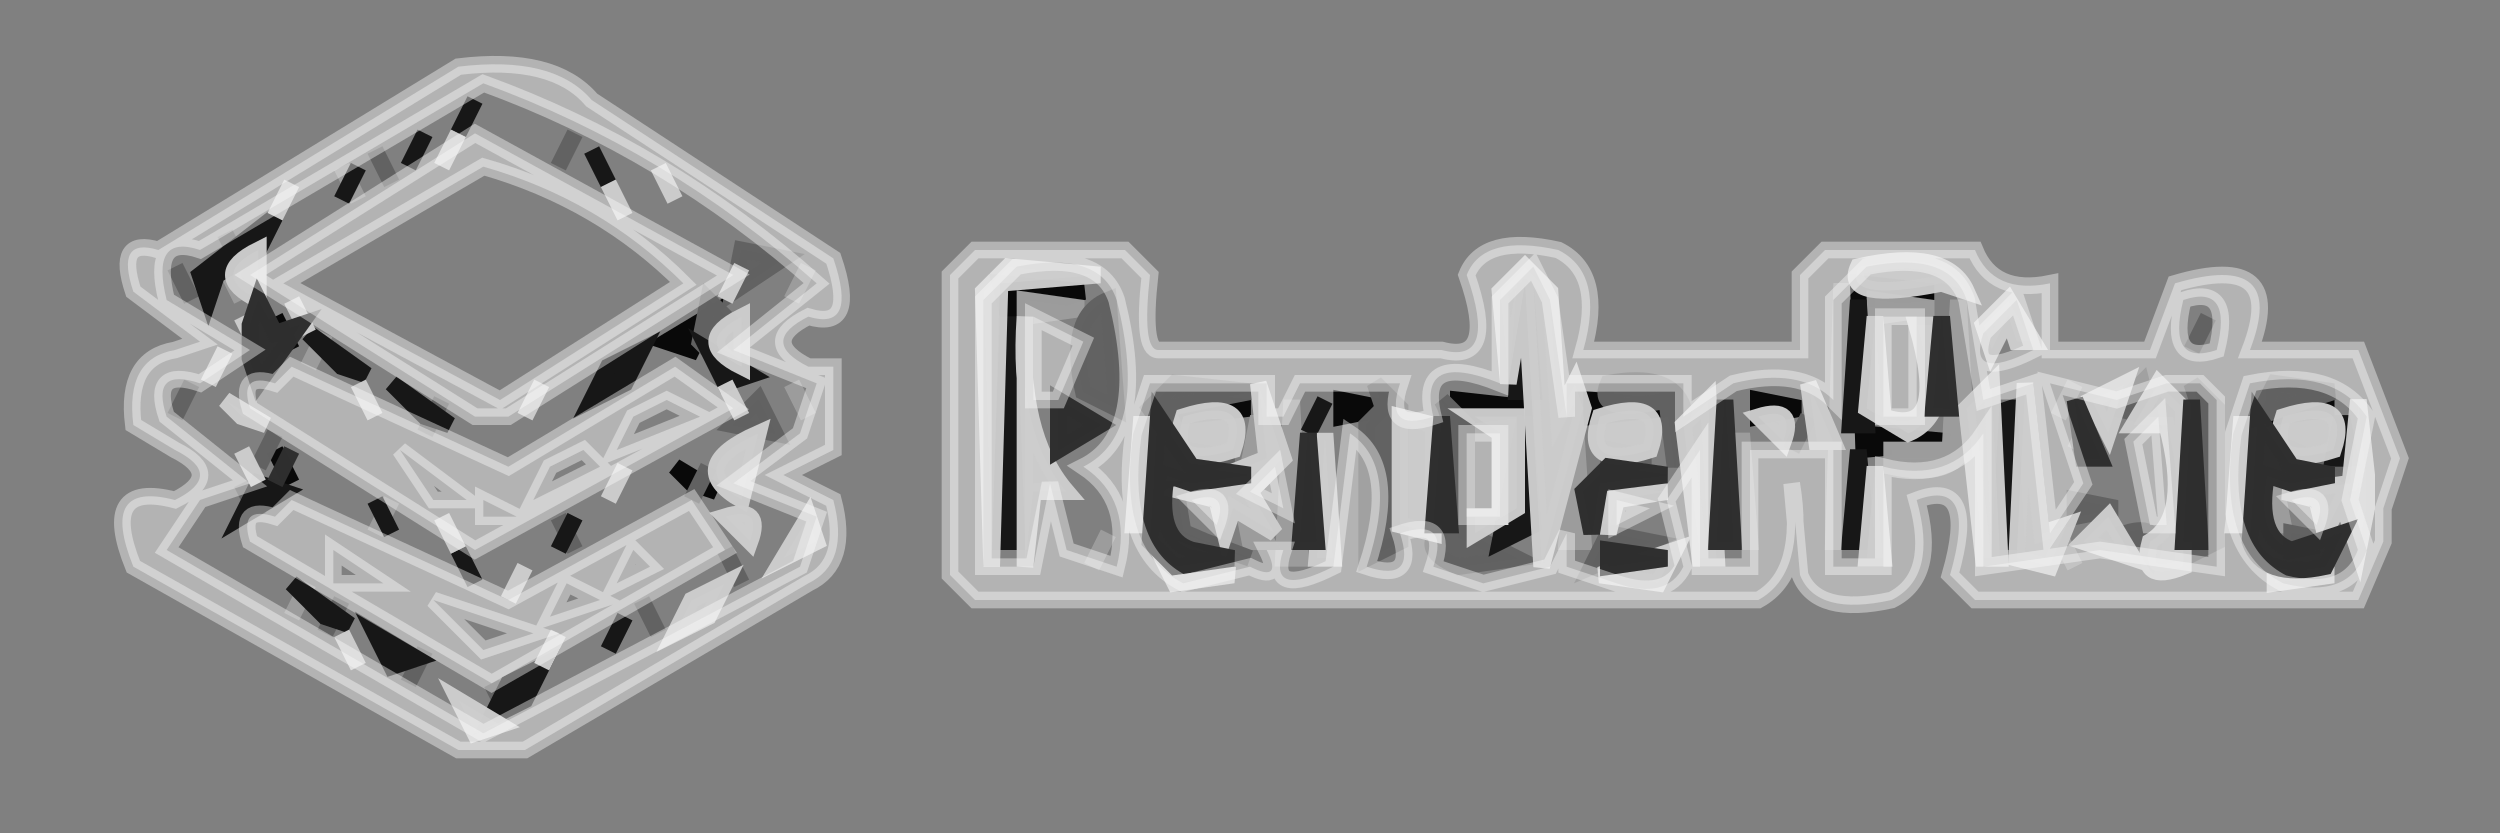 <svg width="150" height="50" version="1.1" xmlns="http://www.w3.org/2000/svg"><rect width="100%" height="100%" fill="#808080" stroke="none"/><path fill="rgb(0,0,0)" stroke="rgb(0,0,0)" stroke-width="1" opacity="0" d="M 0 0 L 150 0 L 150 50 L 0 50 L 0 0 Z M 28 4 L 10 15 Q 7 14 8 18 L 12 21 L 11 21 Q 8 22 8 26 L 11 27 Q 14 29 11 30 Q 6 29 8 34 L 28 45 L 32 45 L 49 35 Q 51 34 50 30 L 47 29 L 50 27 L 50 22 L 49 22 Q 46 21 49 19 Q 52 20 50 16 L 36 6 Q 33 3 28 4 Z M 59 15 L 57 17 L 57 35 L 59 36 L 106 36 Q 108 34 108 29 L 108 35 Q 109 37 114 36 Q 116 35 115 30 Q 119 29 117 35 L 119 36 L 142 36 L 143 33 L 143 31 L 144 28 L 142 21 L 135 21 Q 137 15 131 17 L 129 21 L 123 21 L 123 17 Q 120 18 119 15 L 110 15 L 108 17 L 108 21 L 95 21 Q 96 16 94 15 Q 89 14 88 17 Q 90 22 87 21 L 85 21 L 70 21 Q 68 21 69 17 L 68 15 L 59 15 Z "></path><path fill="rgb(0,0,0)" stroke="rgb(0,0,0)" stroke-width="1" opacity="0" d="M 28.5 10 Q 36.3 11.7 41 16.5 L 29.5 24 L 17 16.5 L 28.5 10 Z "></path><path fill="rgb(0,0,0)" stroke="rgb(0,0,0)" stroke-width="1" opacity="0" d="M 17.5 24 L 30.5 30 L 37.5 25 L 41.5 24 L 41.5 25 L 28.5 31 L 17.5 25 L 17.5 24 Z "></path><path fill="rgb(0,0,0)" stroke="rgb(0,0,0)" stroke-width="1" opacity="0" d="M 18.5 32 L 27.5 37 L 31.5 37 L 40.5 32 L 40.5 33 L 28.5 39 L 22.5 35 L 20 35 Q 21.1 32.3 18.5 33 L 18.5 32 Z "></path><path fill="rgb(9,9,9)" stroke="rgb(9,9,9)" stroke-width="1" opacity="1" d="M 60 17 L 65 17.5 L 60.5 19 L 60 17 Z "></path><path fill="rgb(9,9,9)" stroke="rgb(9,9,9)" stroke-width="1" opacity="1" d="M 111.5 17 L 116 17.5 L 111.5 18 L 111.5 17 Z "></path><path fill="rgb(9,9,9)" stroke="rgb(9,9,9)" stroke-width="1" opacity="1" d="M 16.5 19 L 17.5 21 L 16.5 19 Z "></path><path fill="rgb(9,9,9)" stroke="rgb(9,9,9)" stroke-width="1" opacity="1" d="M 42.5 19 L 41.5 21 L 40 20.5 L 42.5 19 Z "></path><path fill="rgb(9,9,9)" stroke="rgb(9,9,9)" stroke-width="1" opacity="1" d="M 70.5 24 L 75 24.5 L 70.5 25 L 70.5 24 Z "></path><path fill="rgb(9,9,9)" stroke="rgb(9,9,9)" stroke-width="1" opacity="1" d="M 80.5 24 L 83 24.5 L 80.5 25 L 80.5 24 Z "></path><path fill="rgb(9,9,9)" stroke="rgb(9,9,9)" stroke-width="1" opacity="1" d="M 87.5 24 L 92 24.5 L 87.5 25 L 87.5 24 Z "></path><path fill="rgb(9,9,9)" stroke="rgb(9,9,9)" stroke-width="1" opacity="1" d="M 95.5 24 L 100 24.5 L 95.5 25 L 95.5 24 Z "></path><path fill="rgb(9,9,9)" stroke="rgb(9,9,9)" stroke-width="1" opacity="1" d="M 105.5 24 L 108 24.5 L 105.5 25 L 105.5 24 Z "></path><path fill="rgb(9,9,9)" stroke="rgb(9,9,9)" stroke-width="1" opacity="1" d="M 136.5 24 L 140 24.5 L 136.5 25 L 136.5 24 Z "></path><path fill="rgb(9,9,9)" stroke="rgb(9,9,9)" stroke-width="1" opacity="1" d="M 111.5 26 L 117 26.5 L 111.5 27 L 111.5 26 Z "></path><path fill="rgb(9,9,9)" stroke="rgb(9,9,9)" stroke-width="1" opacity="1" d="M 16.5 27 L 17.5 29 L 16.5 27 Z "></path><path fill="rgb(9,9,9)" stroke="rgb(9,9,9)" stroke-width="1" opacity="1" d="M 40.5 28 L 43 29.5 L 41.5 29 L 40.5 28 Z "></path><path fill="rgb(156,156,156)" stroke="rgb(156,156,156)" stroke-width="1" opacity="0.992" d="M 20.5 10 L 21.5 12 L 20.5 10 Z "></path><path fill="rgb(156,156,156)" stroke="rgb(156,156,156)" stroke-width="1" opacity="0.992" d="M 13.5 16 L 14.5 18 L 13.5 16 Z "></path><path fill="rgb(156,156,156)" stroke="rgb(156,156,156)" stroke-width="1" opacity="0.992" d="M 48.5 16 L 47.5 18 L 48.5 16 Z "></path><path fill="rgb(156,156,156)" stroke="rgb(156,156,156)" stroke-width="1" opacity="0.992" d="M 110.5 17 L 111 32.5 L 110 32.5 L 110.5 17 Z "></path><path fill="rgb(156,156,156)" stroke="rgb(156,156,156)" stroke-width="1" opacity="0.992" d="M 61.5 18 L 65 18.5 L 61.5 19 L 61.5 18 Z "></path><path fill="rgb(156,156,156)" stroke="rgb(156,156,156)" stroke-width="1" opacity="0.992" d="M 112.5 18 L 116 18.5 L 112.5 19 L 112.5 18 Z "></path><path fill="rgb(156,156,156)" stroke="rgb(156,156,156)" stroke-width="1" opacity="0.992" d="M 117.5 18 L 118 26.5 Q 117.3 28.8 113.5 28 L 113.5 27 L 117 27 L 117.5 18 Z "></path><path fill="rgb(156,156,156)" stroke="rgb(156,156,156)" stroke-width="1" opacity="0.992" d="M 19.5 20 L 18.5 22 L 19.5 20 Z "></path><path fill="rgb(156,156,156)" stroke="rgb(156,156,156)" stroke-width="1" opacity="0.992" d="M 47.5 23 L 48.5 25 L 47.5 23 Z "></path><path fill="rgb(156,156,156)" stroke="rgb(156,156,156)" stroke-width="1" opacity="0.992" d="M 124.5 23 L 123.5 25 L 124.5 23 Z "></path><path fill="rgb(156,156,156)" stroke="rgb(156,156,156)" stroke-width="1" opacity="0.992" d="M 77.5 24 L 78 33.5 L 77 33.5 L 77.5 24 Z "></path><path fill="rgb(156,156,156)" stroke="rgb(156,156,156)" stroke-width="1" opacity="0.992" d="M 75.5 25 L 76 27.5 L 75 27.5 L 75.5 25 Z "></path><path fill="rgb(156,156,156)" stroke="rgb(156,156,156)" stroke-width="1" opacity="0.992" d="M 94.5 25 L 95 32.5 L 94 32.5 L 94.5 25 Z "></path><path fill="rgb(156,156,156)" stroke="rgb(156,156,156)" stroke-width="1" opacity="0.992" d="M 125.5 25 L 124.5 27 L 125.5 25 Z "></path><path fill="rgb(156,156,156)" stroke="rgb(156,156,156)" stroke-width="1" opacity="0.992" d="M 104.5 26 L 105 32.5 L 104 32.5 L 104.5 26 Z "></path><path fill="rgb(156,156,156)" stroke="rgb(156,156,156)" stroke-width="1" opacity="0.992" d="M 136.5 29 L 137 31.5 L 136 31.5 L 136.5 29 Z "></path><path fill="rgb(156,156,156)" stroke="rgb(156,156,156)" stroke-width="1" opacity="0.992" d="M 23.5 30 L 22.5 32 L 23.5 30 Z "></path><path fill="rgb(156,156,156)" stroke="rgb(156,156,156)" stroke-width="1" opacity="0.992" d="M 74.5 30 L 76 32.5 L 75 32.5 L 74.5 30 Z "></path><path fill="rgb(156,156,156)" stroke="rgb(156,156,156)" stroke-width="1" opacity="0.992" d="M 66.5 32 L 65.5 34 L 66.5 32 Z "></path><path fill="rgb(156,156,156)" stroke="rgb(156,156,156)" stroke-width="1" opacity="0.992" d="M 123.5 32 L 124.5 34 L 123.5 32 Z "></path><path fill="rgb(156,156,156)" stroke="rgb(156,156,156)" stroke-width="1" opacity="0.992" d="M 18.5 35 L 17.5 37 L 18.5 35 Z "></path><path fill="rgb(98,98,98)" stroke="rgb(98,98,98)" stroke-width="1" opacity="0.996" d="M 34.5 8 L 33.5 10 L 34.5 8 Z "></path><path fill="rgb(98,98,98)" stroke="rgb(98,98,98)" stroke-width="1" opacity="0.996" d="M 22.5 9 L 23.5 11 L 22.5 9 Z "></path><path fill="rgb(98,98,98)" stroke="rgb(98,98,98)" stroke-width="1" opacity="0.996" d="M 13.5 14 L 14.5 16 L 13.5 14 Z "></path><path fill="rgb(98,98,98)" stroke="rgb(98,98,98)" stroke-width="1" opacity="0.996" d="M 44.5 15 L 47 15.5 L 44 17.5 L 44.5 15 Z "></path><path fill="rgb(98,98,98)" stroke="rgb(98,98,98)" stroke-width="1" opacity="0.996" d="M 10.5 16 L 11.5 18 L 10.5 16 Z "></path><path fill="rgb(98,98,98)" stroke="rgb(98,98,98)" stroke-width="1" opacity="0.996" d="M 42.5 18 L 44 19.5 L 43.5 22 L 42 20.5 L 42.5 18 Z "></path><path fill="rgb(98,98,98)" stroke="rgb(98,98,98)" stroke-width="1" opacity="0.996" d="M 66.5 18 L 67 24.5 L 65 23.5 Q 64 19 66.5 18 Z "></path><path fill="rgb(98,98,98)" stroke="rgb(98,98,98)" stroke-width="1" opacity="0.996" d="M 132.5 19 L 131.5 21 L 132.5 19 Z "></path><path fill="rgb(98,98,98)" stroke="rgb(98,98,98)" stroke-width="1" opacity="0.996" d="M 11.5 23 L 10.5 25 L 11.5 23 Z "></path><path fill="rgb(98,98,98)" stroke="rgb(98,98,98)" stroke-width="1" opacity="0.996" d="M 70.5 23 L 75 23.5 L 70 24.5 L 71 27 L 74 27.5 L 71.5 28 L 69 24.5 L 70.5 23 Z "></path><path fill="rgb(98,98,98)" stroke="rgb(98,98,98)" stroke-width="1" opacity="0.996" d="M 82.5 23 L 84 24.5 L 84 32.5 L 82 33.5 L 82 25.5 L 83 24.5 L 82.5 23 Z "></path><path fill="rgb(98,98,98)" stroke="rgb(98,98,98)" stroke-width="1" opacity="0.996" d="M 96.5 23 Q 100.3 22.3 101 24.5 L 100.5 28 L 100 24 Q 95.6 25 96.5 23 Z "></path><path fill="rgb(98,98,98)" stroke="rgb(98,98,98)" stroke-width="1" opacity="0.996" d="M 128.5 23 L 129 25 L 127 24.5 L 128.5 23 Z "></path><path fill="rgb(98,98,98)" stroke="rgb(98,98,98)" stroke-width="1" opacity="0.996" d="M 131.5 23 L 133 24.5 L 133 32.5 L 131 33.5 L 132 32.5 L 132 24.5 L 131.5 23 Z "></path><path fill="rgb(98,98,98)" stroke="rgb(98,98,98)" stroke-width="1" opacity="0.996" d="M 136.5 23 L 140 23.5 L 135.5 25 L 136.5 23 Z "></path><path fill="rgb(98,98,98)" stroke="rgb(98,98,98)" stroke-width="1" opacity="0.996" d="M 26.5 24 L 25.5 26 L 26.5 24 Z "></path><path fill="rgb(98,98,98)" stroke="rgb(98,98,98)" stroke-width="1" opacity="0.996" d="M 45.5 24 L 46.5 26 L 44 25.5 L 45.5 24 Z "></path><path fill="rgb(98,98,98)" stroke="rgb(98,98,98)" stroke-width="1" opacity="0.996" d="M 86.5 24 L 88 25.5 L 88 32 L 91 33.5 L 87.5 34 Q 84.7 32.8 87 31.5 Q 87.5 25.5 86.5 24 Z "></path><path fill="rgb(98,98,98)" stroke="rgb(98,98,98)" stroke-width="1" opacity="0.996" d="M 108.5 25 L 107.5 27 L 108.5 25 Z "></path><path fill="rgb(98,98,98)" stroke="rgb(98,98,98)" stroke-width="1" opacity="0.996" d="M 16.5 26 L 15.5 28 L 16.5 26 Z "></path><path fill="rgb(98,98,98)" stroke="rgb(98,98,98)" stroke-width="1" opacity="0.996" d="M 96.5 27 L 99 27.5 L 96.5 28 L 96.5 27 Z "></path><path fill="rgb(98,98,98)" stroke="rgb(98,98,98)" stroke-width="1" opacity="0.996" d="M 137.5 27 L 141 28.5 L 139.5 28 Q 136.5 28.5 137.5 27 Z "></path><path fill="rgb(98,98,98)" stroke="rgb(98,98,98)" stroke-width="1" opacity="0.996" d="M 42.5 28 L 41.5 30 L 42.5 28 Z "></path><path fill="rgb(98,98,98)" stroke="rgb(98,98,98)" stroke-width="1" opacity="0.996" d="M 14.5 29 L 15.5 31 L 14.5 29 Z "></path><path fill="rgb(98,98,98)" stroke="rgb(98,98,98)" stroke-width="1" opacity="0.996" d="M 70.5 29 L 71 32 L 75 33.5 L 73.5 33 L 70 31.5 L 70.5 29 Z "></path><path fill="rgb(98,98,98)" stroke="rgb(98,98,98)" stroke-width="1" opacity="0.996" d="M 124.5 30 L 127 30.5 L 124.5 31 L 124.5 30 Z "></path><path fill="rgb(98,98,98)" stroke="rgb(98,98,98)" stroke-width="1" opacity="0.996" d="M 33.5 31 L 34.5 33 L 33.5 31 Z "></path><path fill="rgb(98,98,98)" stroke="rgb(98,98,98)" stroke-width="1" opacity="0.996" d="M 96.5 32 L 99 32.5 L 95.5 34 L 96.5 32 Z "></path><path fill="rgb(98,98,98)" stroke="rgb(98,98,98)" stroke-width="1" opacity="0.996" d="M 127.5 32 Q 129.8 31.3 129 33.5 L 127.5 32 Z "></path><path fill="rgb(98,98,98)" stroke="rgb(98,98,98)" stroke-width="1" opacity="0.996" d="M 137.5 32 L 140 32.5 L 137.5 33 L 137.5 32 Z "></path><path fill="rgb(98,98,98)" stroke="rgb(98,98,98)" stroke-width="1" opacity="0.996" d="M 43.5 33 L 44.5 35 L 43.5 33 Z "></path><path fill="rgb(98,98,98)" stroke="rgb(98,98,98)" stroke-width="1" opacity="0.996" d="M 20.5 36 L 19.5 38 L 20.5 36 Z "></path><path fill="rgb(98,98,98)" stroke="rgb(98,98,98)" stroke-width="1" opacity="0.996" d="M 38.5 36 L 39.5 38 L 38.5 36 Z "></path><path fill="rgb(98,98,98)" stroke="rgb(98,98,98)" stroke-width="1" opacity="0.996" d="M 25.5 39 L 24.5 41 L 25.5 39 Z "></path><path fill="rgb(98,98,98)" stroke="rgb(98,98,98)" stroke-width="1" opacity="0.996" d="M 29.5 41 L 30.5 43 L 29.5 41 Z "></path><path fill="rgb(23,23,23)" stroke="rgb(23,23,23)" stroke-width="1" opacity="1" d="M 28.5 6 L 27.5 8 L 28.5 6 Z "></path><path fill="rgb(23,23,23)" stroke="rgb(23,23,23)" stroke-width="1" opacity="1" d="M 25.5 8 L 24.5 10 L 25.5 8 Z "></path><path fill="rgb(23,23,23)" stroke="rgb(23,23,23)" stroke-width="1" opacity="1" d="M 35.5 9 L 36.5 11 L 35.5 9 Z "></path><path fill="rgb(23,23,23)" stroke="rgb(23,23,23)" stroke-width="1" opacity="1" d="M 21.5 10 L 20.5 12 L 21.5 10 Z "></path><path fill="rgb(23,23,23)" stroke="rgb(23,23,23)" stroke-width="1" opacity="1" d="M 16.5 13 L 15.5 15 L 13 16.5 L 12.5 18 L 12 16.5 L 16.5 13 Z "></path><path fill="rgb(23,23,23)" stroke="rgb(23,23,23)" stroke-width="1" opacity="1" d="M 91.5 17 L 92 23.5 L 91 23.5 L 91.5 17 Z "></path><path fill="rgb(23,23,23)" stroke="rgb(23,23,23)" stroke-width="1" opacity="1" d="M 111.5 18 L 112 25.5 L 111 25.5 L 111.5 18 Z "></path><path fill="rgb(23,23,23)" stroke="rgb(23,23,23)" stroke-width="1" opacity="1" d="M 60.5 19 L 61 32.5 L 60 32.5 L 60.5 19 Z "></path><path fill="rgb(23,23,23)" stroke="rgb(23,23,23)" stroke-width="1" opacity="1" d="M 18.5 20 L 22 22.5 L 20.5 22 L 18.5 20 Z "></path><path fill="rgb(23,23,23)" stroke="rgb(23,23,23)" stroke-width="1" opacity="1" d="M 38.5 21 L 37.5 23 L 35.5 24 L 36.5 22 L 38.5 21 Z "></path><path fill="rgb(23,23,23)" stroke="rgb(23,23,23)" stroke-width="1" opacity="1" d="M 42.5 21 L 45 22.5 L 43.5 23 L 42.5 21 Z "></path><path fill="rgb(23,23,23)" stroke="rgb(23,23,23)" stroke-width="1" opacity="1" d="M 23.5 23 L 27 25.5 L 25.5 25 L 23.5 23 Z "></path><path fill="rgb(23,23,23)" stroke="rgb(23,23,23)" stroke-width="1" opacity="1" d="M 79.5 24 L 78.5 26 L 79.5 24 Z "></path><path fill="rgb(23,23,23)" stroke="rgb(23,23,23)" stroke-width="1" opacity="1" d="M 120.5 24 L 121 32.5 L 120 32.5 L 120.5 24 Z "></path><path fill="rgb(23,23,23)" stroke="rgb(23,23,23)" stroke-width="1" opacity="1" d="M 91.5 25 L 92 31.5 L 90 32.5 L 91.5 25 Z "></path><path fill="rgb(23,23,23)" stroke="rgb(23,23,23)" stroke-width="1" opacity="1" d="M 140.5 25 L 141 27.5 L 140 27.5 L 140.5 25 Z "></path><path fill="rgb(23,23,23)" stroke="rgb(23,23,23)" stroke-width="1" opacity="1" d="M 111.5 27 L 112 32.5 L 111 32.5 L 111.5 27 Z "></path><path fill="rgb(23,23,23)" stroke="rgb(23,23,23)" stroke-width="1" opacity="1" d="M 15.5 29 L 17 29.5 L 14.5 31 L 15.5 29 Z "></path><path fill="rgb(23,23,23)" stroke="rgb(23,23,23)" stroke-width="1" opacity="1" d="M 22.5 30 L 23.5 32 L 22.5 30 Z "></path><path fill="rgb(23,23,23)" stroke="rgb(23,23,23)" stroke-width="1" opacity="1" d="M 34.5 31 L 33.5 33 L 34.5 31 Z "></path><path fill="rgb(23,23,23)" stroke="rgb(23,23,23)" stroke-width="1" opacity="1" d="M 27.5 33 L 28.5 35 L 27.5 33 Z "></path><path fill="rgb(23,23,23)" stroke="rgb(23,23,23)" stroke-width="1" opacity="1" d="M 17.5 35 L 21 37.5 L 19.5 37 L 17.5 35 Z "></path><path fill="rgb(23,23,23)" stroke="rgb(23,23,23)" stroke-width="1" opacity="1" d="M 37.5 37 L 36.5 39 L 37.5 37 Z "></path><path fill="rgb(23,23,23)" stroke="rgb(23,23,23)" stroke-width="1" opacity="1" d="M 22.5 38 L 25 39.5 L 23.5 40 L 22.5 38 Z "></path><path fill="rgb(23,23,23)" stroke="rgb(23,23,23)" stroke-width="1" opacity="1" d="M 32.5 40 L 31.5 42 L 29.5 43 L 30.5 41 L 32.5 40 Z "></path><path fill="rgb(205,205,205)" stroke="rgb(205,205,205)" stroke-width="1" opacity="0.969" d="M 27.5 8 L 26.5 10 L 27.5 8 Z "></path><path fill="rgb(205,205,205)" stroke="rgb(205,205,205)" stroke-width="1" opacity="0.969" d="M 39.5 10 L 40.5 12 L 39.5 10 Z "></path><path fill="rgb(205,205,205)" stroke="rgb(205,205,205)" stroke-width="1" opacity="0.969" d="M 17.5 11 L 16.5 13 L 17.5 11 Z "></path><path fill="rgb(205,205,205)" stroke="rgb(205,205,205)" stroke-width="1" opacity="0.969" d="M 36.5 11 L 37.5 13 L 36.5 11 Z "></path><path fill="rgb(205,205,205)" stroke="rgb(205,205,205)" stroke-width="1" opacity="0.969" d="M 15.5 15 L 15.5 18 Q 12.5 16.5 15.5 15 Z "></path><path fill="rgb(205,205,205)" stroke="rgb(205,205,205)" stroke-width="1" opacity="0.969" d="M 44.5 16 L 43.5 18 L 44.5 16 Z "></path><path fill="rgb(205,205,205)" stroke="rgb(205,205,205)" stroke-width="1" opacity="0.969" d="M 60.5 16 L 66 16.5 L 60 17 L 59.5 34 L 59 17.5 L 60.5 16 Z "></path><path fill="rgb(205,205,205)" stroke="rgb(205,205,205)" stroke-width="1" opacity="0.969" d="M 91.5 16 L 93 17.5 L 93.5 25 L 94.5 23 L 95 24.5 L 92.5 34 L 91.5 17 L 90.5 23 L 90 17.5 L 91.5 16 Z "></path><path fill="rgb(205,205,205)" stroke="rgb(205,205,205)" stroke-width="1" opacity="0.969" d="M 111.5 16 Q 116.8 14.8 118 17.5 L 116.5 17 Q 110.5 18.2 111.5 16 Z "></path><path fill="rgb(205,205,205)" stroke="rgb(205,205,205)" stroke-width="1" opacity="0.969" d="M 17.5 18 L 18.5 20 L 17.5 18 Z "></path><path fill="rgb(205,205,205)" stroke="rgb(205,205,205)" stroke-width="1" opacity="0.969" d="M 120.5 18 L 122 20.5 L 121 20.5 L 120.5 19 L 119.5 21 L 119 19.5 L 120.5 18 Z "></path><path fill="rgb(205,205,205)" stroke="rgb(205,205,205)" stroke-width="1" opacity="0.969" d="M 14.5 19 L 15.5 21 L 14.5 19 Z "></path><path fill="rgb(205,205,205)" stroke="rgb(205,205,205)" stroke-width="1" opacity="0.969" d="M 44.5 19 L 44.5 22 Q 41.5 20.5 44.5 19 Z "></path><path fill="rgb(205,205,205)" stroke="rgb(205,205,205)" stroke-width="1" opacity="0.969" d="M 61.5 19 Q 61 26 64 29.5 L 62 29.5 L 61.5 34 L 61.5 19 Z "></path><path fill="rgb(205,205,205)" stroke="rgb(205,205,205)" stroke-width="1" opacity="0.969" d="M 112.5 19 L 113 25 Q 117 26.4 115 19.5 L 116 19.5 Q 117.3 24.8 114.5 26 L 112 24.5 L 112.5 19 Z "></path><path fill="rgb(205,205,205)" stroke="rgb(205,205,205)" stroke-width="1" opacity="0.969" d="M 13.5 21 L 12.5 23 L 13.5 21 Z "></path><path fill="rgb(205,205,205)" stroke="rgb(205,205,205)" stroke-width="1" opacity="0.969" d="M 21.5 23 L 22.5 25 L 21.5 23 Z "></path><path fill="rgb(205,205,205)" stroke="rgb(205,205,205)" stroke-width="1" opacity="0.969" d="M 32.5 23 L 31.5 25 L 32.5 23 Z "></path><path fill="rgb(205,205,205)" stroke="rgb(205,205,205)" stroke-width="1" opacity="0.969" d="M 43.5 23 L 44.5 25 L 43.5 23 Z "></path><path fill="rgb(205,205,205)" stroke="rgb(205,205,205)" stroke-width="1" opacity="0.969" d="M 75.5 23 L 77 27.5 L 75 29.5 L 76.5 32 L 74 30.5 L 73.5 32 L 73 30 L 71 29.5 L 76 27.5 L 75.5 23 Z "></path><path fill="rgb(205,205,205)" stroke="rgb(205,205,205)" stroke-width="1" opacity="0.969" d="M 108.5 23 L 110 26.5 L 109 26.5 L 108.5 23 Z "></path><path fill="rgb(205,205,205)" stroke="rgb(205,205,205)" stroke-width="1" opacity="0.969" d="M 119.5 23 L 120 33.5 L 119 33.5 L 118 24.5 L 119.5 23 Z "></path><path fill="rgb(205,205,205)" stroke="rgb(205,205,205)" stroke-width="1" opacity="0.969" d="M 121.5 23 L 122.5 32 L 124 31.5 L 123 34 L 121 33.5 L 121.5 23 Z "></path><path fill="rgb(205,205,205)" stroke="rgb(205,205,205)" stroke-width="1" opacity="0.969" d="M 127.5 23 L 127 24.5 L 126.5 26 L 125.5 24 L 127.5 23 Z "></path><path fill="rgb(205,205,205)" stroke="rgb(205,205,205)" stroke-width="1" opacity="0.969" d="M 129.5 23 L 131 24.5 L 131 34 Q 128.3 35.1 129 32.5 Q 131.5 31 130 25.5 L 128 25.5 L 129.5 23 Z "></path><path fill="rgb(205,205,205)" stroke="rgb(205,205,205)" stroke-width="1" opacity="0.969" d="M 13.5 24 L 16 25.5 L 14.5 25 L 13.5 24 Z "></path><path fill="rgb(205,205,205)" stroke="rgb(205,205,205)" stroke-width="1" opacity="0.969" d="M 102.5 24 L 103 33.5 L 102 33.5 L 101 25.5 L 102.5 24 Z "></path><path fill="rgb(205,205,205)" stroke="rgb(205,205,205)" stroke-width="1" opacity="0.969" d="M 141.5 24 L 142 28.5 L 142 30.5 L 141.5 33 L 140.5 30 L 139.5 32 L 139 30 L 137 29.5 L 141 29 L 141.5 24 Z "></path><path fill="rgb(205,205,205)" stroke="rgb(205,205,205)" stroke-width="1" opacity="0.969" d="M 68.5 25 L 69 31.5 L 68 31.5 L 68.5 25 Z "></path><path fill="rgb(205,205,205)" stroke="rgb(205,205,205)" stroke-width="1" opacity="0.969" d="M 71 25 Q 75.1 23.7 74 27 Q 69.9 28.3 71 25 Z "></path><path fill="rgb(205,205,205)" stroke="rgb(205,205,205)" stroke-width="1" opacity="0.969" d="M 84 25 L 86 25.5 L 86 32 L 84 31.5 L 84 25 Z "></path><path fill="rgb(205,205,205)" stroke="rgb(205,205,205)" stroke-width="1" opacity="0.969" d="M 88.5 25 L 91 25 L 91 30.5 L 88.5 32 L 88.5 31 L 90 31 L 90 26 L 88.5 25 Z "></path><path fill="rgb(205,205,205)" stroke="rgb(205,205,205)" stroke-width="1" opacity="0.969" d="M 96 25 Q 100.1 23.7 99 27 Q 94.9 28.3 96 25 Z "></path><path fill="rgb(205,205,205)" stroke="rgb(205,205,205)" stroke-width="1" opacity="0.969" d="M 105.5 25 Q 107.8 24.3 107 26.5 L 105.5 25 Z "></path><path fill="rgb(205,205,205)" stroke="rgb(205,205,205)" stroke-width="1" opacity="0.969" d="M 134.5 25 L 135 31.5 L 134 31.5 L 134.5 25 Z "></path><path fill="rgb(205,205,205)" stroke="rgb(205,205,205)" stroke-width="1" opacity="0.969" d="M 137 25 Q 141.1 23.7 140 27 Q 135.9 28.3 137 25 Z "></path><path fill="rgb(205,205,205)" stroke="rgb(205,205,205)" stroke-width="1" opacity="0.969" d="M 45.5 26 L 44.5 30 Q 41 28 45.5 26 Z "></path><path fill="rgb(205,205,205)" stroke="rgb(205,205,205)" stroke-width="1" opacity="0.969" d="M 79.5 26 L 80 33.5 L 79 33.5 L 79.5 26 Z "></path><path fill="rgb(205,205,205)" stroke="rgb(205,205,205)" stroke-width="1" opacity="0.969" d="M 14.5 27 L 15.5 29 L 14.5 27 Z "></path><path fill="rgb(205,205,205)" stroke="rgb(205,205,205)" stroke-width="1" opacity="0.969" d="M 37.5 28 L 36.5 30 L 37.5 28 Z "></path><path fill="rgb(205,205,205)" stroke="rgb(205,205,205)" stroke-width="1" opacity="0.969" d="M 112.5 28 L 113 33.5 L 112 33.5 L 112.5 28 Z "></path><path fill="rgb(205,205,205)" stroke="rgb(205,205,205)" stroke-width="1" opacity="0.969" d="M 96 29 L 100 29.5 L 97 30 L 96.5 32 L 96 29 Z "></path><path fill="rgb(205,205,205)" stroke="rgb(205,205,205)" stroke-width="1" opacity="0.969" d="M 26.5 31 L 27.5 33 L 26.5 31 Z "></path><path fill="rgb(205,205,205)" stroke="rgb(205,205,205)" stroke-width="1" opacity="0.969" d="M 43.5 31 Q 45.8 30.3 45 32.5 L 43.5 31 Z "></path><path fill="rgb(205,205,205)" stroke="rgb(205,205,205)" stroke-width="1" opacity="0.969" d="M 48.5 31 L 49 32.5 L 47 33.5 L 48.5 31 Z "></path><path fill="rgb(205,205,205)" stroke="rgb(205,205,205)" stroke-width="1" opacity="0.969" d="M 126.5 31 L 128 33.5 L 126.5 33 L 125 32.5 L 126.5 31 Z "></path><path fill="rgb(205,205,205)" stroke="rgb(205,205,205)" stroke-width="1" opacity="0.969" d="M 69.5 33 L 74 34.5 L 70.5 35 L 69.5 33 Z "></path><path fill="rgb(205,205,205)" stroke="rgb(205,205,205)" stroke-width="1" opacity="0.969" d="M 100.5 33 L 99.5 35 L 96 34.5 L 100.5 33 Z "></path><path fill="rgb(205,205,205)" stroke="rgb(205,205,205)" stroke-width="1" opacity="0.969" d="M 31.5 34 L 30.5 36 L 31.5 34 Z "></path><path fill="rgb(205,205,205)" stroke="rgb(205,205,205)" stroke-width="1" opacity="0.969" d="M 136.5 34 L 140 34.5 L 136.5 35 L 136.5 34 Z "></path><path fill="rgb(205,205,205)" stroke="rgb(205,205,205)" stroke-width="1" opacity="0.969" d="M 43.5 35 L 42.5 37 L 40.5 38 L 41.5 36 L 43.5 35 Z "></path><path fill="rgb(205,205,205)" stroke="rgb(205,205,205)" stroke-width="1" opacity="0.969" d="M 20.5 38 L 21.5 40 L 20.5 38 Z "></path><path fill="rgb(205,205,205)" stroke="rgb(205,205,205)" stroke-width="1" opacity="0.969" d="M 33.5 38 L 32.5 40 L 33.5 38 Z "></path><path fill="rgb(205,205,205)" stroke="rgb(205,205,205)" stroke-width="1" opacity="0.969" d="M 27.5 42 L 30 43.5 L 28.5 44 L 27.5 42 Z "></path><path fill="rgb(47,47,47)" stroke="rgb(47,47,47)" stroke-width="1" opacity="0.996" d="M 15.5 18 L 16.5 20 L 18 19.5 L 15.5 23 L 15 21.5 L 15 19.5 L 15.5 18 Z "></path><path fill="rgb(47,47,47)" stroke="rgb(47,47,47)" stroke-width="1" opacity="0.996" d="M 116.5 19 L 117 24.5 L 116 24.5 L 116.5 19 Z "></path><path fill="rgb(47,47,47)" stroke="rgb(47,47,47)" stroke-width="1" opacity="0.996" d="M 63.5 24 L 66 25.5 L 63.5 27 L 63.5 24 Z "></path><path fill="rgb(47,47,47)" stroke="rgb(47,47,47)" stroke-width="1" opacity="0.996" d="M 103.5 24 L 104 32.5 L 103 32.5 L 103.5 24 Z "></path><path fill="rgb(47,47,47)" stroke="rgb(47,47,47)" stroke-width="1" opacity="0.996" d="M 124.5 24 L 126 27.5 L 125 27.5 L 124.5 24 Z "></path><path fill="rgb(47,47,47)" stroke="rgb(47,47,47)" stroke-width="1" opacity="0.996" d="M 131.5 24 L 132 32.5 L 131 32.5 L 131.5 24 Z "></path><path fill="rgb(47,47,47)" stroke="rgb(47,47,47)" stroke-width="1" opacity="0.996" d="M 69.5 25 L 71.5 28 L 75 28.5 L 71.5 29 L 70 28.5 Q 69.3 32.3 71.5 33 L 74 33.5 L 70.5 34 L 69 32.5 L 69.5 25 Z "></path><path fill="rgb(47,47,47)" stroke="rgb(47,47,47)" stroke-width="1" opacity="0.996" d="M 86.5 25 L 87 31.5 L 86 31.5 L 86.5 25 Z "></path><path fill="rgb(47,47,47)" stroke="rgb(47,47,47)" stroke-width="1" opacity="0.996" d="M 135.5 25 L 137.5 28 L 140 28.5 L 137.5 29 L 136 28.5 Q 135.3 32.3 137.5 33 L 140.5 32 L 139.5 34 Q 135.8 34.8 135 32.5 L 135.5 25 Z "></path><path fill="rgb(47,47,47)" stroke="rgb(47,47,47)" stroke-width="1" opacity="0.996" d="M 78.5 26 L 79 32.5 L 78 32.5 L 78.5 26 Z "></path><path fill="rgb(47,47,47)" stroke="rgb(47,47,47)" stroke-width="1" opacity="0.996" d="M 17.5 27 L 16.5 29 L 17.5 27 Z "></path><path fill="rgb(47,47,47)" stroke="rgb(47,47,47)" stroke-width="1" opacity="0.996" d="M 96.5 28 L 100 28.5 L 96 29 L 95.5 32 L 95 29.5 L 96.5 28 Z "></path><path fill="rgb(47,47,47)" stroke="rgb(47,47,47)" stroke-width="1" opacity="0.996" d="M 96.5 33 L 100 33.5 L 96.5 34 L 96.5 33 Z "></path><path fill="rgb(251,251,251)" stroke="rgb(251,251,251)" stroke-width="1" opacity="0.416" d="M 27.5 4 Q 33.2 3.3 35.5 6 L 50 15.5 Q 51.5 19.9 48.5 19 Q 45.5 20.5 48.5 22 L 50 22 L 50 27 L 47 28.5 L 50 30 Q 51 33.8 48.5 35 L 31.5 45 L 27.5 45 L 8 34 Q 5.9 28.8 10.5 30 Q 13.5 28.5 10.5 27 L 8 25.5 Q 7.5 21.5 10.5 21 L 12 20.5 L 8 17.5 Q 6.9 14.2 9.5 15 L 27.5 4 Z M 29 5 L 12 15 Q 9 14 10 18 L 15 21 L 12 23 Q 9 22 10 25 L 15 29 L 12 30 L 10 33 L 29 44 L 48 34 L 49 31 L 44 29 L 48 26 L 49 23 L 44 21 L 49 17 Q 40 9 29 5 Z "></path><path fill="rgb(251,251,251)" stroke="rgb(251,251,251)" stroke-width="1" opacity="0.416" d="M 28.5 8 L 44 16.5 L 30.5 25 L 28.5 25 L 15 16.5 L 28.5 8 Z M 29 10 L 17 17 L 30 24 L 41 17 Q 36 12 29 10 Z "></path><path fill="rgb(251,251,251)" stroke="rgb(251,251,251)" stroke-width="1" opacity="0.416" d="M 58.5 15 L 67.5 15 L 69 16.5 Q 68.5 21 69.5 21 L 84.5 21 L 86.5 21 Q 89.9 21.9 88 16.5 Q 89 14 93.5 15 Q 96.3 16.4 95 21 L 108 21 L 108 16.5 L 109.5 15 L 118.5 15 Q 119.6 17.7 123 17 L 123 21 L 129 21 L 130.5 17 Q 137.3 15 135 21 L 141.5 21 L 144 27.5 L 143 30.5 L 143 32.5 L 141.5 36 L 118.5 36 L 117 34.5 Q 118.7 28.6 115 30 Q 116.3 34.6 113.5 36 Q 109 37 108 34.5 L 107.5 29 Q 108.4 34.4 105.5 36 L 58.5 36 L 57 34.5 L 57 16.5 L 58.5 15 Z M 61 16 L 59 18 L 59 34 L 62 34 L 63 29 L 64 33 L 67 34 Q 68 30 65 28 Q 69 26 67 18 Q 66 15 61 16 Z M 92 16 L 90 18 L 90 23 Q 85 21 86 25 Q 83 26 84 23 L 78 23 L 77 25 L 76 25 L 76 23 L 69 23 L 68 26 Q 67 33 71 35 L 75 34 Q 77 35 76 33 L 77 33 Q 76 36 80 34 L 81 26 Q 84 28 82 34 Q 85 35 84 32 Q 87 31 86 34 L 89 35 L 93 34 L 94 32 L 94 34 L 97 35 Q 100 36 101 34 L 100 30 L 102 27 L 102 34 L 105 34 L 105 27 L 107 27 L 110 27 L 110 34 L 113 34 L 113 28 Q 117 29 119 26 L 119 34 L 126 33 L 133 34 L 133 24 L 132 23 L 130 23 L 127 24 L 123 23 L 125 29 L 123 32 L 122 23 L 119 24 L 118 18 Q 117 15 112 16 L 110 18 L 110 24 Q 108 22 104 23 L 101 25 L 101 23 L 94 23 L 94 25 L 93 18 L 92 16 Z M 121 18 L 119 20 Q 118 23 122 21 L 121 18 Z M 131 18 Q 130 22 133 21 Q 134 17 131 18 Z M 135 23 L 134 26 Q 133 33 137 35 Q 141 36 142 33 L 141 30 L 142 25 Q 140 22 135 23 Z "></path><path fill="rgb(251,251,251)" stroke="rgb(251,251,251)" stroke-width="1" opacity="0.416" d="M 62 19 L 65 20.5 L 63.5 24 L 62 24 L 62 19 Z "></path><path fill="rgb(251,251,251)" stroke="rgb(251,251,251)" stroke-width="1" opacity="0.416" d="M 113 19 L 115 19 L 115 25 L 113 25 L 113 19 Z "></path><path fill="rgb(251,251,251)" stroke="rgb(251,251,251)" stroke-width="1" opacity="0.416" d="M 17.5 22 L 30.5 28 L 40.5 22 L 44 24.5 L 28.5 33 L 15 24.5 Q 14.3 22.3 16.5 23 L 17.5 22 Z M 40 24 L 38 25 L 37 27 L 42 25 L 40 24 Z M 24 27 L 26 30 L 28 30 L 24 27 Z M 35 27 L 33 28 L 32 30 L 36 28 L 35 27 Z M 29 30 L 29 31 L 31 31 L 29 30 Z "></path><path fill="rgb(251,251,251)" stroke="rgb(251,251,251)" stroke-width="1" opacity="0.416" d="M 129.5 25 L 130 31.5 L 129 31.5 L 128 26.5 L 129.5 25 Z "></path><path fill="rgb(251,251,251)" stroke="rgb(251,251,251)" stroke-width="1" opacity="0.416" d="M 88 26 L 90 26 L 90 31 L 88 31 L 88 26 Z "></path><path fill="rgb(251,251,251)" stroke="rgb(251,251,251)" stroke-width="1" opacity="0.416" d="M 76.5 28 L 77 30.5 L 75 29.5 L 76.5 28 Z "></path><path fill="rgb(251,251,251)" stroke="rgb(251,251,251)" stroke-width="1" opacity="0.416" d="M 17.5 30 L 30.5 36 L 41.5 30 L 43.5 33 L 29.5 41 L 15 32.5 Q 14.3 30.3 16.5 31 L 17.5 30 Z M 20 33 L 20 35 L 23 35 L 20 33 Z M 38 33 L 37 35 L 39 34 L 38 33 Z M 34 35 L 33 37 L 36 36 L 34 35 Z M 26 36 L 29 39 L 32 38 L 26 36 Z "></path><path fill="rgb(251,251,251)" stroke="rgb(251,251,251)" stroke-width="1" opacity="0.416" d="M 71.5 30 Q 73.8 29.3 73 31.5 L 71.5 30 Z "></path><path fill="rgb(251,251,251)" stroke="rgb(251,251,251)" stroke-width="1" opacity="0.416" d="M 97 30 L 99 30.5 L 97 31.5 L 97 30 Z "></path><path fill="rgb(251,251,251)" stroke="rgb(251,251,251)" stroke-width="1" opacity="0.416" d="M 137.5 30 Q 139.8 29.3 139 31.5 L 137.5 30 Z "></path></svg>